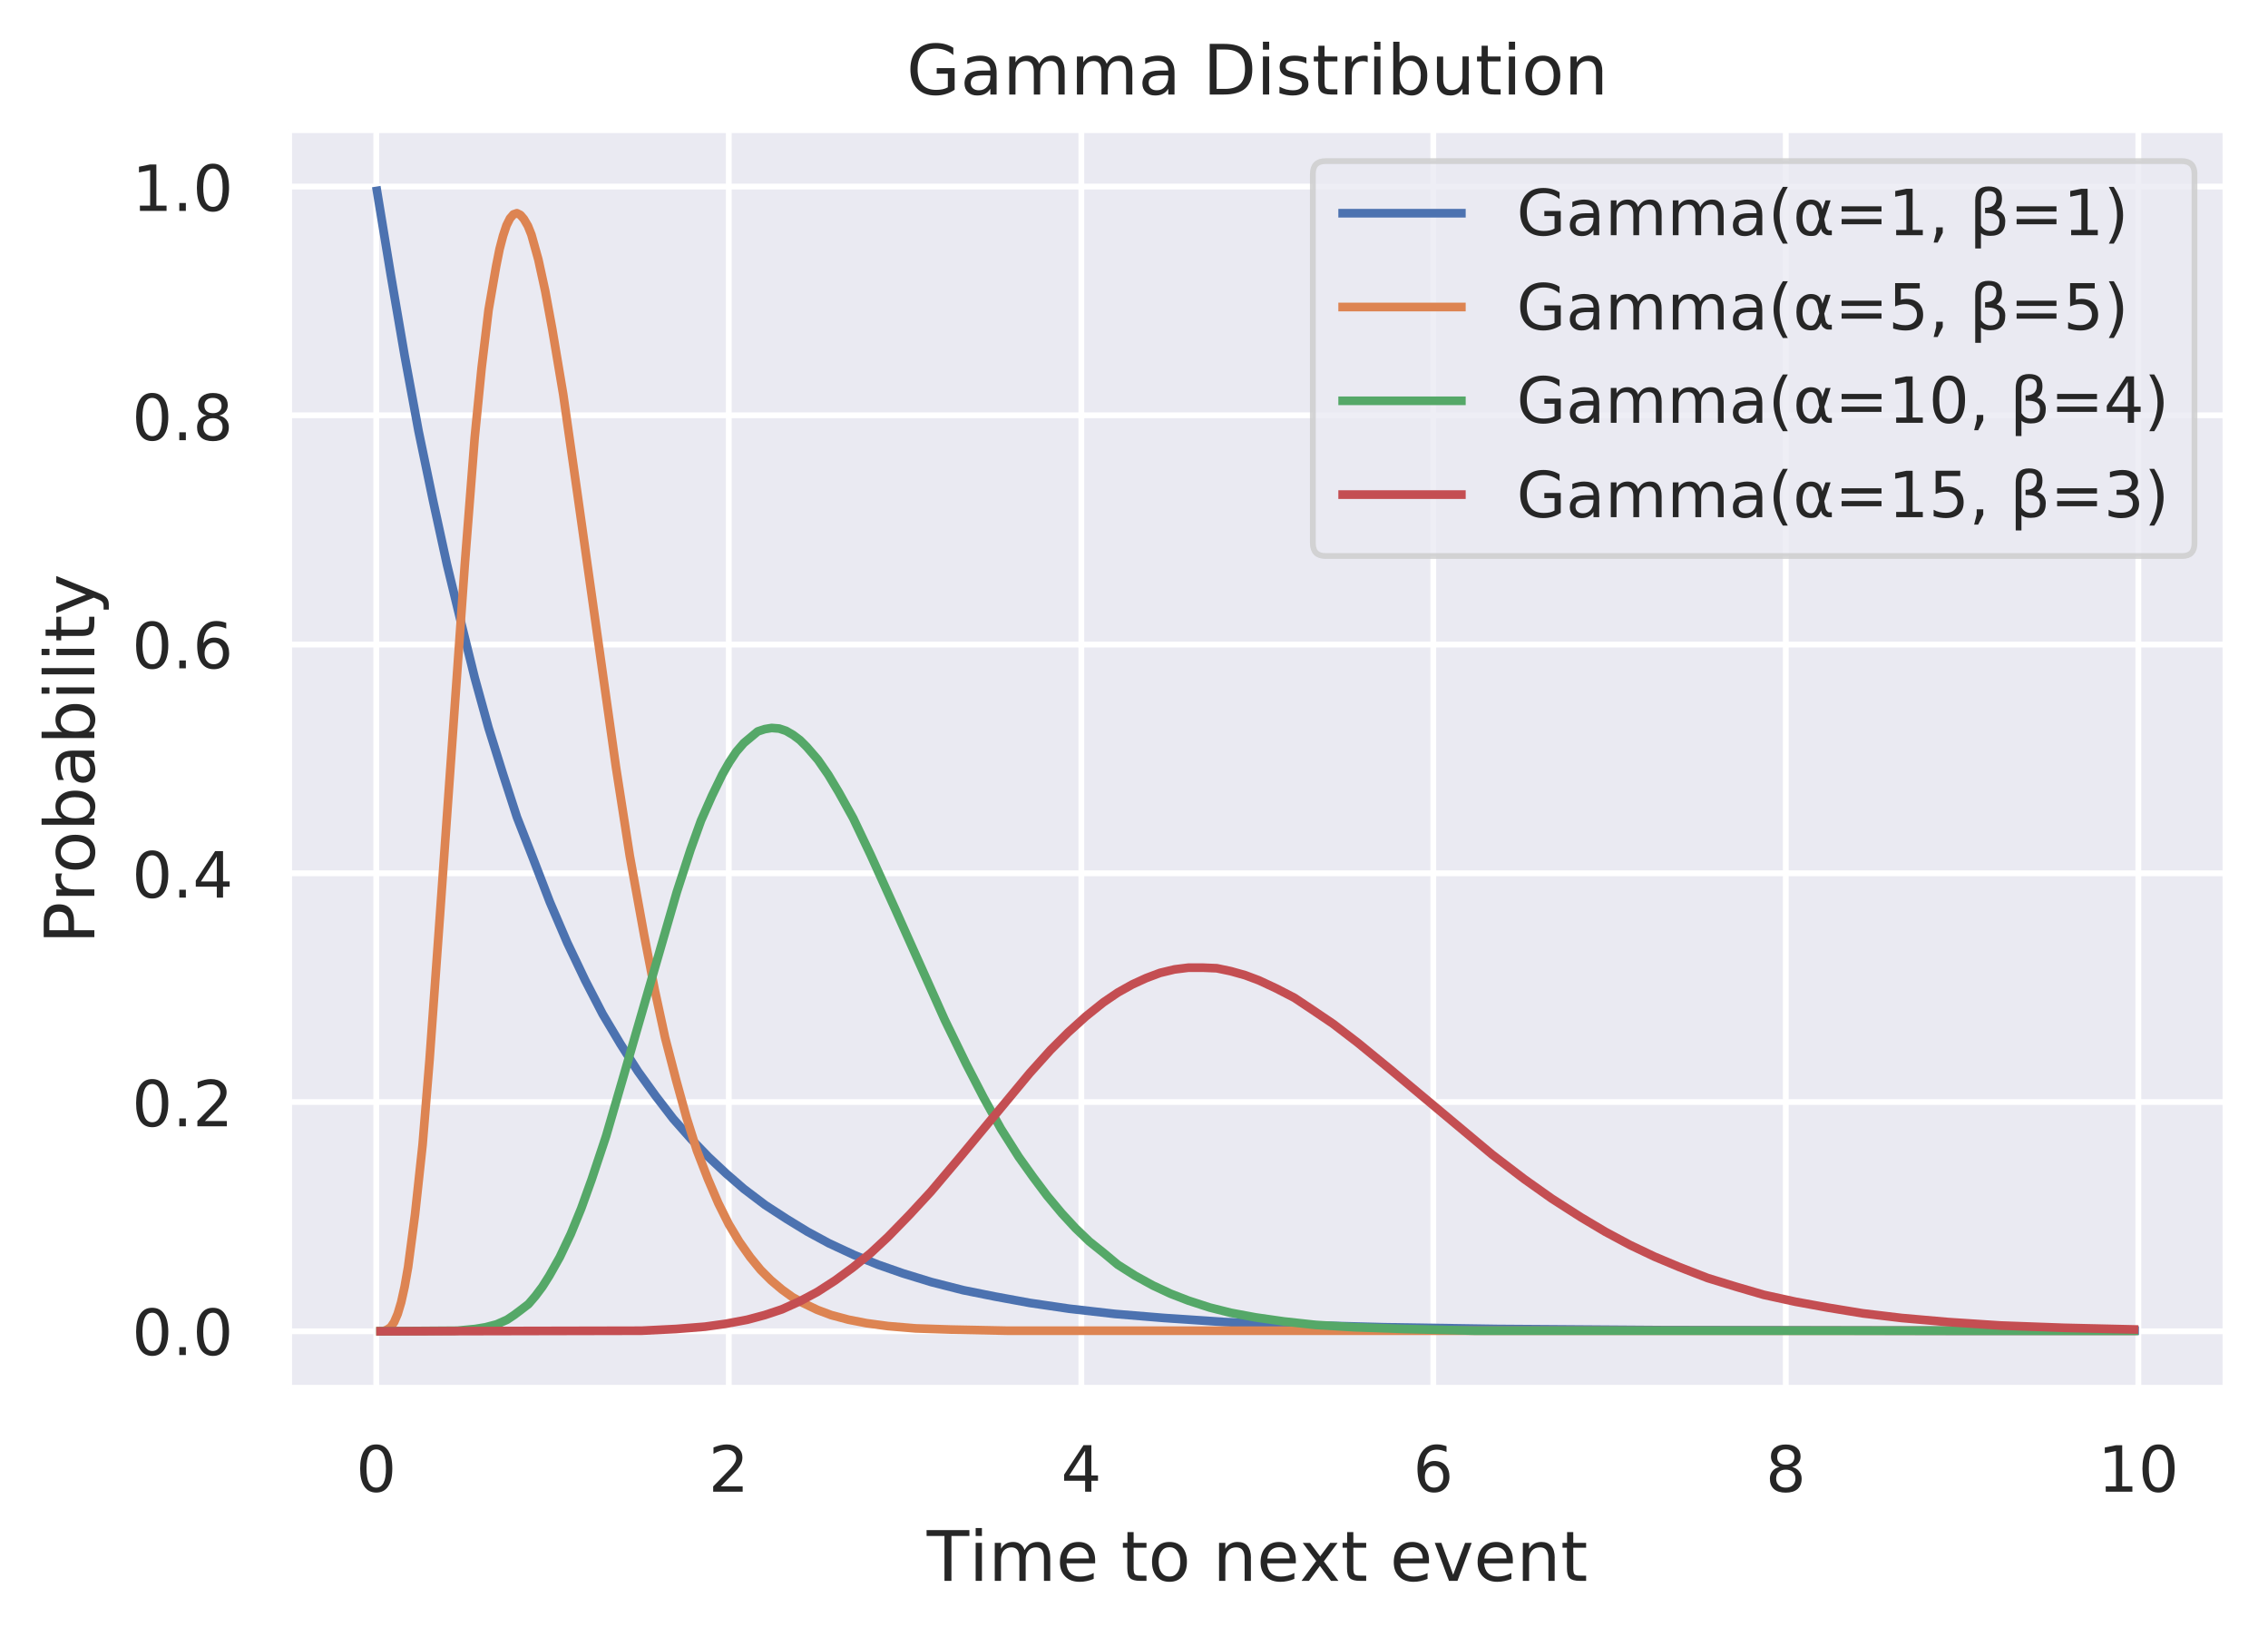<svg height="377" viewBox="0 0 391.8 282.7" width="522.4" xmlns="http://www.w3.org/2000/svg" xmlns:xlink="http://www.w3.org/1999/xlink"><defs><style>*{stroke-linecap:butt;stroke-linejoin:round}</style></defs><g id="figure_1"><path d="M0 282.7h391.8V0H0z" fill="#fff" id="patch_1"/><g id="axes_1"><path d="M49.8 239.8h334.8V22.3H49.8z" fill="#eaeaf2" id="patch_2"/><g id="matplotlib.axis_1"><g id="xtick_1"><path clip-path="url(#p7fa46df5d5)" d="M65 239.8V22.3" fill="none" stroke="#fff" stroke-linecap="round" id="line2d_1"/><g id="text_1"><defs><path d="M31.8 66.4q-7.6 0-11.5-7.5-3.8-7.5-3.8-22.5t3.8-22.5q3.9-7.5 11.5-7.5 7.7 0 11.5 7.5T47 36.4q0 15-3.8 22.5t-11.5 7.5zm0 7.8q12.2 0 18.7-9.7T57 36.4Q57 18 50.5 8.3 44-1.4 31.8-1.4 19.5-1.4 13 8.3q-6.5 9.7-6.5 28 0 18.5 6.5 28.2 6.4 9.7 18.7 9.7z" id="DejaVuSans-48"/></defs><use xlink:href="#DejaVuSans-48" transform="matrix(.11 0 0 -.11 61.5 257.6)" fill="#262626"/></g></g><g id="xtick_2"><path clip-path="url(#p7fa46df5d5)" d="M125.9 239.8V22.3" fill="none" stroke="#fff" stroke-linecap="round" id="line2d_2"/><g id="text_2"><defs><path d="M19.2 8.3h34.4V0H7.3v8.3l15.3 15.6q9.7 9.8 12.2 12.6 4.7 5.3 6.6 9 2 3.7 2 7.3 0 5.8-4.2 9.5-4 3.6-10.6 3.6-4.6 0-9.8-1.6-5.1-1.6-11-4.9v10q6 2.4 11.1 3.6 5.2 1.2 9.5 1.2 11.4 0 18-5.7 6.8-5.6 6.8-15 0-4.6-1.7-8.6-1.6-4-6-9.5l-7.9-8.2L19.2 8.3z" id="DejaVuSans-50"/></defs><use xlink:href="#DejaVuSans-50" transform="matrix(.11 0 0 -.11 122.4 257.6)" fill="#262626"/></g></g><g id="xtick_3"><path clip-path="url(#p7fa46df5d5)" d="M186.8 239.8V22.3" fill="none" stroke="#fff" stroke-linecap="round" id="line2d_3"/><g id="text_3"><defs><path d="M37.8 64.3l-25-39h25zM35.2 73h12.4V25.4H58v-8.2H47.6V0h-9.8v17.2h-33v9.5z" id="DejaVuSans-52"/></defs><use xlink:href="#DejaVuSans-52" transform="matrix(.11 0 0 -.11 183.3 257.6)" fill="#262626"/></g></g><g id="xtick_4"><path clip-path="url(#p7fa46df5d5)" d="M247.6 239.8V22.3" fill="none" stroke="#fff" stroke-linecap="round" id="line2d_4"/><g id="text_4"><defs><path d="M33 40.4q-6.6 0-10.5-4.6-3.9-4.5-3.9-12.4T22.5 11Q26.4 6.4 33 6.4q6.7 0 10.5 4.6 4 4.5 4 12.4t-4 12.4q-3.8 4.6-10.5 4.6zm19.6 30.9v-9Q48.9 64.1 45 65q-3.8 1-7.5 1-9.8 0-15-6.7-5-6.6-5.8-19.9 2.9 4.3 7.2 6.5 4.4 2.3 9.6 2.3 11 0 17.4-6.7 6.3-6.6 6.3-18.1 0-11.2-6.6-18Q44-1.4 33-1.4q-12.6 0-19.3 9.7Q7 18 7 36.3 7 53.8 15.2 64q8.2 10.3 22 10.3 3.7 0 7.5-.7 3.8-.8 7.9-2.2z" id="DejaVuSans-54"/></defs><use xlink:href="#DejaVuSans-54" transform="matrix(.11 0 0 -.11 244.1 257.6)" fill="#262626"/></g></g><g id="xtick_5"><path clip-path="url(#p7fa46df5d5)" d="M308.5 239.8V22.3" fill="none" stroke="#fff" stroke-linecap="round" id="line2d_5"/><g id="text_5"><defs><path d="M31.8 34.6q-7 0-11-3.7-4.1-3.8-4.1-10.4 0-6.6 4-10.3 4-3.8 11-3.8 7.1 0 11.2 3.8 4 3.8 4 10.3 0 6.6-4 10.4-4 3.7-11.1 3.7zm-9.9 4.2q-6.3 1.6-9.9 6Q8.5 49 8.5 55.2q0 8.8 6.2 13.8 6.3 5.1 17 5.1 11 0 17.2-5Q55 64 55 55.2q0-6.2-3.6-10.6-3.5-4.3-9.8-5.9 7.1-1.6 11.1-6.5 4-4.8 4-11.8 0-10.6-6.5-16.3-6.5-5.6-18.5-5.6T13.2 4.2Q6.8 10 6.8 20.5q0 7 4 11.8 4 4.9 11.1 6.5zm-3.6 15.6q0-5.7 3.5-8.8 3.6-3.2 10-3.2 6.3 0 10 3.2 3.5 3.1 3.5 8.8 0 5.7-3.6 8.8-3.6 3.2-10 3.2-6.3 0-9.9-3.2-3.5-3.1-3.5-8.8z" id="DejaVuSans-56"/></defs><use xlink:href="#DejaVuSans-56" transform="matrix(.11 0 0 -.11 305 257.6)" fill="#262626"/></g></g><g id="xtick_6"><path clip-path="url(#p7fa46df5d5)" d="M369.4 239.8V22.3" fill="none" stroke="#fff" stroke-linecap="round" id="line2d_6"/><g id="text_6"><defs><path d="M12.4 8.3h16.1v55.6L11 60.4v9l17.4 3.5h9.9V8.3h16V0H12.5z" id="DejaVuSans-49"/></defs><g transform="matrix(.11 0 0 -.11 362.4 257.6)" fill="#262626"><use xlink:href="#DejaVuSans-49"/><use x="63.6" xlink:href="#DejaVuSans-48"/></g></g></g><g id="text_7"><defs><path d="M-.3 73h61.7v-8.4H35.5V0h-10v64.6H-.2z" id="DejaVuSans-84"/><path d="M9.4 54.7h9V0h-9zm0 21.3h9V64.6h-9z" id="DejaVuSans-105"/><path d="M52 44.2q3.4 6 8 9Q64.9 56 71 56q8.6 0 13.3-6 4.6-6 4.6-17V0h-9v32.7q0 7.9-2.8 11.7-2.8 3.8-8.5 3.8-7 0-11-4.7-4-4.6-4-12.6V0h-9.1v32.7q0 8-2.8 11.7-2.8 3.8-8.6 3.8-6.9 0-11-4.7-4-4.6-4-12.6V0h-9v54.7h9v-8.5q3 5 7.4 7.4Q29.8 56 35.7 56q6 0 10.1-3 4.2-3 6.2-8.8z" id="DejaVuSans-109"/><path d="M56.2 29.6v-4.4H14.9q.6-9.3 5.6-14.1 5-4.9 14-4.9 5 0 10 1.3 4.8 1.2 9.6 3.8V2.8q-4.8-2-10-3.1-5-1.1-10.2-1.1-13.1 0-20.7 7.6-7.7 7.6-7.7 20.6 0 13.4 7.3 21.3Q20 56 32.3 56q11 0 17.5-7.1 6.4-7.1 6.4-19.3zm-9 2.6q0 7.4-4.1 11.8-4 4.4-10.7 4.4-7.5 0-12-4.3-4.5-4.2-5.2-12z" id="DejaVuSans-101"/><path d="M18.3 70.2V54.7h18.5v-7H18.3V18q0-6.7 1.8-8.6 1.9-1.9 7.5-1.9h9.2V0h-9.2Q17.2 0 13.2 3.9T9.2 18v29.7H2.8v7h6.6v15.5z" id="DejaVuSans-116"/><path d="M30.6 48.4q-7.2 0-11.4-5.6Q15 37 15 27.3t4.2-15.5q4.1-5.6 11.4-5.6 7.2 0 11.4 5.7 4.2 5.6 4.2 15.4 0 9.7-4.2 15.4-4.2 5.7-11.4 5.7zm0 7.6q11.7 0 18.4-7.6 6.7-7.6 6.7-21.1 0-13.4-6.7-21-6.7-7.7-18.4-7.7-11.8 0-18.4 7.6Q5.5 14 5.5 27.3q0 13.5 6.7 21Q18.8 56 30.6 56z" id="DejaVuSans-111"/><path d="M54.9 33V0h-9v32.7q0 7.8-3 11.6-3 3.9-9.1 3.9-7.3 0-11.5-4.7Q18.1 39 18.1 31V0h-9v54.7h9v-8.5q3.2 5 7.6 7.4Q30.1 56 35.8 56q9.4 0 14.2-5.8Q55 44.3 55 33z" id="DejaVuSans-110"/><path d="M54.9 54.7L35 28 56 0H45.3l-16 21.5L13.6 0H2.9L24 28.6l-19.4 26h10.6l14.5-19.4 14.5 19.5z" id="DejaVuSans-120"/><path d="M3 54.7h9.5l17-45.9 17.2 45.9h9.5L35.7 0H23.5z" id="DejaVuSans-118"/></defs><g transform="matrix(.12 0 0 -.12 160.1 273)" fill="#262626"><use xlink:href="#DejaVuSans-84"/><use x="61" xlink:href="#DejaVuSans-105"/><use x="88.8" xlink:href="#DejaVuSans-109"/><use x="186.2" xlink:href="#DejaVuSans-101"/><use x="247.8" xlink:href="#DejaVuSans-32"/><use x="279.5" xlink:href="#DejaVuSans-116"/><use x="318.8" xlink:href="#DejaVuSans-111"/><use x="379.9" xlink:href="#DejaVuSans-32"/><use x="411.7" xlink:href="#DejaVuSans-110"/><use x="475.1" xlink:href="#DejaVuSans-101"/><use x="536.6" xlink:href="#DejaVuSans-120"/><use x="595.8" xlink:href="#DejaVuSans-116"/><use x="635" xlink:href="#DejaVuSans-32"/><use x="666.8" xlink:href="#DejaVuSans-101"/><use x="728.3" xlink:href="#DejaVuSans-118"/><use x="787.5" xlink:href="#DejaVuSans-101"/><use x="849" xlink:href="#DejaVuSans-110"/><use x="912.4" xlink:href="#DejaVuSans-116"/></g></g></g><g id="matplotlib.axis_2"><g id="ytick_1"><path clip-path="url(#p7fa46df5d5)" d="M49.8 229.9h334.8" fill="none" stroke="#fff" stroke-linecap="round" id="line2d_7"/><g id="text_8"><defs><path d="M10.7 12.4H21V0H10.7z" id="DejaVuSans-46"/></defs><g transform="matrix(.11 0 0 -.11 22.8 234)" fill="#262626"><use xlink:href="#DejaVuSans-48"/><use x="63.6" xlink:href="#DejaVuSans-46"/><use x="95.4" xlink:href="#DejaVuSans-48"/></g></g></g><g id="ytick_2"><path clip-path="url(#p7fa46df5d5)" d="M49.8 190.3h334.8" fill="none" stroke="#fff" stroke-linecap="round" id="line2d_8"/><g transform="matrix(.11 0 0 -.11 22.8 194.5)" fill="#262626" id="text_9"><use xlink:href="#DejaVuSans-48"/><use x="63.6" xlink:href="#DejaVuSans-46"/><use x="95.4" xlink:href="#DejaVuSans-50"/></g></g><g id="ytick_3"><path clip-path="url(#p7fa46df5d5)" d="M49.8 150.8h334.8" fill="none" stroke="#fff" stroke-linecap="round" id="line2d_9"/><g transform="matrix(.11 0 0 -.11 22.8 155)" fill="#262626" id="text_10"><use xlink:href="#DejaVuSans-48"/><use x="63.6" xlink:href="#DejaVuSans-46"/><use x="95.4" xlink:href="#DejaVuSans-52"/></g></g><g id="ytick_4"><path clip-path="url(#p7fa46df5d5)" d="M49.8 111.3h334.8" fill="none" stroke="#fff" stroke-linecap="round" id="line2d_10"/><g transform="matrix(.11 0 0 -.11 22.8 115.4)" fill="#262626" id="text_11"><use xlink:href="#DejaVuSans-48"/><use x="63.6" xlink:href="#DejaVuSans-46"/><use x="95.4" xlink:href="#DejaVuSans-54"/></g></g><g id="ytick_5"><path clip-path="url(#p7fa46df5d5)" d="M49.8 71.7h334.8" fill="none" stroke="#fff" stroke-linecap="round" id="line2d_11"/><g transform="matrix(.11 0 0 -.11 22.8 76)" fill="#262626" id="text_12"><use xlink:href="#DejaVuSans-48"/><use x="63.6" xlink:href="#DejaVuSans-46"/><use x="95.4" xlink:href="#DejaVuSans-56"/></g></g><g id="ytick_6"><path clip-path="url(#p7fa46df5d5)" d="M49.8 32.2h334.8" fill="none" stroke="#fff" stroke-linecap="round" id="line2d_12"/><g transform="matrix(.11 0 0 -.11 22.8 36.4)" fill="#262626" id="text_13"><use xlink:href="#DejaVuSans-49"/><use x="63.6" xlink:href="#DejaVuSans-46"/><use x="95.4" xlink:href="#DejaVuSans-48"/></g></g><g id="text_14"><defs><path d="M19.7 64.8V37.4H32q6.9 0 10.6 3.6 3.8 3.5 3.8 10.1t-3.8 10.1q-3.7 3.6-10.6 3.6zm-9.9 8.1h22.3q12.2 0 18.5-5.5Q57 61.8 57 51q0-10.8-6.3-16.3t-18.5-5.5H19.7V0H9.8z" id="DejaVuSans-80"/><path d="M41.1 46.3q-1.5.9-3.3 1.3-1.8.4-4 .4-7.5 0-11.6-5-4-5-4-14.2V0H9v54.7h9v-8.5q2.9 5 7.4 7.4Q30 56 36.5 56l2-.1 2.6-.4z" id="DejaVuSans-114"/><path d="M48.7 27.3q0 9.9-4 15.5-4.2 5.7-11.3 5.7-7.1 0-11.2-5.7-4-5.6-4-15.5 0-10 4-15.6t11.2-5.6q7.1 0 11.2 5.7 4 5.6 4 15.5zM18 46.3q2.9 5 7.2 7.3Q29.6 56 35.6 56q10 0 16.2-8Q58 40.3 58 27.4q0-12.9-6.2-20.8-6.2-8-16.2-8-6 0-10.3 2.5Q21 3.3 18 8.2V0h-9v76h9z" id="DejaVuSans-98"/><path d="M34.3 27.5q-11 0-15.1-2.5-4.2-2.5-4.2-8.5 0-4.8 3.1-7.6 3.2-2.8 8.6-2.8 7.5 0 12 5.3t4.5 14v2zm17.9 3.7V0h-9v8.3q-3-5-7.7-7.3Q31-1.4 24.3-1.4 16-1.4 11 3.3 6 8 6 15.9q0 9.2 6.2 14 6.2 4.6 18.4 4.6h12.6v1q0 6.1-4 9.5-4.1 3.4-11.5 3.4-4.7 0-9.2-1.1-4.4-1.2-8.5-3.4v8.3q5 2 9.6 2.8 4.6 1 9 1 11.9 0 17.7-6.2 5.9-6.1 5.9-18.6z" id="DejaVuSans-97"/><path d="M9.4 76h9V0h-9z" id="DejaVuSans-108"/><path d="M32.2-5q-3.8-9.8-7.5-12.8-3.6-3-9.6-3H7.9v7.5h5.3q3.7 0 5.7 1.8 2.1 1.7 4.6 8.3l1.6 4L3 54.8h9.5l17-42.8 17.2 42.8h9.5z" id="DejaVuSans-121"/></defs><g transform="matrix(0 -.12 -.12 0 16.3 163)" fill="#262626"><use xlink:href="#DejaVuSans-80"/><use x="60.3" xlink:href="#DejaVuSans-114"/><use x="101.4" xlink:href="#DejaVuSans-111"/><use x="162.6" xlink:href="#DejaVuSans-98"/><use x="226" xlink:href="#DejaVuSans-97"/><use x="287.3" xlink:href="#DejaVuSans-98"/><use x="350.8" xlink:href="#DejaVuSans-105"/><use x="378.6" xlink:href="#DejaVuSans-108"/><use x="406.3" xlink:href="#DejaVuSans-105"/><use x="434.1" xlink:href="#DejaVuSans-116"/><use x="473.3" xlink:href="#DejaVuSans-121"/></g></g></g><path clip-path="url(#p7fa46df5d5)" d="M65 32.2l2.5 15.2 2.4 14 2.4 13 2.5 12 2.4 11 2.5 10.3L82 117l2.4 8.7 2.5 8 2.4 7.4L92 148l3 7.8 3 7 3.1 6.5 3 5.8 3.1 5.2 3 4.7 3.1 4.3 3 3.9 3.1 3.5 3 3.1 3.1 2.9 3 2.6 3.7 2.8 3.7 2.4 3.6 2.2 3.7 2 4.3 2 4.2 1.7 4.3 1.5 4.9 1.5 5.5 1.4 5.5 1.1 6 1.1 6.8 1 7.9.9 8.5.7 10.4.7 12.2.5 15.3.4 19.5.3 28.6.2 50 .1h32.4" fill="none" stroke="#4c72b0" stroke-linecap="round" stroke-width="1.5" id="line2d_13"/><path clip-path="url(#p7fa46df5d5)" d="M65 229.9h1.2l.7-.3.6-.4.6-.9.6-1.4.6-2 .6-2.7.6-3.4 1.2-9.1 1.3-12 1.2-14.6 1.8-25 4.3-60.7L82 75.6l1.2-12.1 1.2-10 1.3-7.5.6-3 .6-2.3.6-1.8.6-1.2.6-.7.6-.2.6.3.6.7.7 1.2.6 1.5 1.2 4.3 1.2 5.5 1.2 6.5 1.9 11.3 2.4 16.8 6.7 47.5 2.4 15.4 2.5 13.8 1.8 9.3 1.8 8.3 1.9 7.3 1.8 6.5 1.8 5.7 1.9 4.9 1.8 4.2 1.8 3.6 1.8 3 1.9 2.7 1.8 2.2 1.8 1.8 1.9 1.6 1.8 1.3 1.8 1 2.5 1.2 2.4.9 3 .8 3.1.6 3.7.5 4.8.4 6.1.2 9.8.2h195.1" fill="none" stroke="#dd8452" stroke-linecap="round" stroke-width="1.5" id="line2d_14"/><path clip-path="url(#p7fa46df5d5)" d="M65 229.9l14-.1 3.1-.3 1.8-.3 1.9-.5 1.8-.8 1.2-.8 1.2-.9 1.3-1 1.2-1.4 1.2-1.6 1.2-1.9 1.8-3.2 1.9-4 1.8-4.4 1.8-5 2.5-7.5 3-10.3 9.2-31.8 2.4-7.4 1.8-5 1.9-4.3 1.8-3.7 1.2-2.1 1.2-1.8 1.3-1.5 1.2-1 1.2-1 1.2-.4 1.2-.2 1.3.1 1.2.4 1.2.7 1.2.9 1.2 1.2 1.9 2.2 1.8 2.6 1.8 3 2.5 4.5 3 6.3 4.3 9.5 8.5 19 3.7 7.6 3 5.8 3 5.4 3.1 4.9 2.5 3.5 2.4 3.2 2.5 3 2.4 2.6 2.4 2.3 2.5 2 2.4 2 3 1.9 3.1 1.7 3 1.4 3.1 1.2 3.7 1.2 3.6.9 4.3.8 4.9.7 5.5.6 6.7.4 8.5.3 12.2.3H369.4" fill="none" stroke="#55a868" stroke-linecap="round" stroke-width="1.5" id="line2d_15"/><path clip-path="url(#p7fa46df5d5)" d="M65 229.9l45.8-.1 6-.3 5-.4 3.6-.5 3.7-.7 3-.8 3-1 3.1-1.4 3-1.6 3.1-2 3-2.2 3.1-2.5 3-2.8 3.7-3.8 3.7-4 4.9-5.8 12.2-14.7 3.6-4 3-3 3.1-2.8 3-2.4 2.5-1.7 2.5-1.4 2.4-1.1 2.4-.9 2.5-.6 2.4-.3h2.5l2.4.1 2.4.5 2.5.7 2.4.9 3 1.4 3.1 1.6 3 2 3.7 2.5 4.3 3.3 5.5 4.5 17.7 14.8 5.5 4.2 4.8 3.4 5 3.2 4.2 2.5 4.3 2.3 4.2 2 4.3 1.8 4.9 1.9 4.9 1.5 4.8 1.4 5.5 1.2 5.5 1 6.1 1 6.7.8 8 .7 9.1.6 11 .4 12.8.3h0" fill="none" stroke="#c44e52" stroke-linecap="round" stroke-width="1.5" id="line2d_16"/><path d="M49.8 239.8V22.3" fill="none" stroke="#fff" stroke-linecap="square" stroke-width="1.3" id="patch_3"/><path d="M384.6 239.8V22.3" fill="none" stroke="#fff" stroke-linecap="square" stroke-width="1.3" id="patch_4"/><path d="M49.8 239.8h334.8" fill="none" stroke="#fff" stroke-linecap="square" stroke-width="1.3" id="patch_5"/><path d="M49.8 22.3h334.8" fill="none" stroke="#fff" stroke-linecap="square" stroke-width="1.3" id="patch_6"/><g id="text_15"><defs><path d="M59.5 10.4V30h-16v8h25.8V6.9q-5.7-4-12.6-6.1Q49.8-1.4 42-1.4q-17 0-26.8 10-9.6 10-9.6 27.8 0 17.9 9.7 27.8 9.6 10 26.7 10 7.1 0 13.5-1.7 6.5-1.8 11.9-5.2V56.8q-5.5 4.6-11.6 7-6.2 2.3-13 2.3-13.4 0-20-7.5Q16 51.2 16 36.4q0-14.8 6.7-22.2 6.7-7.5 20.1-7.5 5.2 0 9.3.9 4.1.9 7.4 2.8z" id="DejaVuSans-71"/><path d="M19.7 64.8V8.1h11.9q15 0 22 6.8 7 6.9 7 21.6 0 14.7-7 21.5-7 6.8-22 6.8zm-9.9 8.1h20.3q21.2 0 31-8.8 10-8.8 10-27.6T61 8.8Q51.1 0 30.1 0H9.8z" id="DejaVuSans-68"/><path d="M44.3 53v-8.4q-3.8 2-8 2.9-4 1-8.4 1-6.7 0-10-2-3.4-2.1-3.4-6.2 0-3.1 2.4-5 2.4-1.7 9.6-3.3l3-.7q9.7-2 13.7-5.8 4-3.7 4-10.4 0-7.6-6-12-6-4.5-16.6-4.5-4.4 0-9.1.8-4.8.9-10 2.6v9.3q5-2.6 9.7-4 4.9-1.2 9.6-1.2 6.4 0 9.8 2.2 3.4 2.2 3.4 6.1 0 3.7-2.5 5.6-2.4 2-10.8 3.8l-3.1.7q-8.4 1.8-12 5.4-3.8 3.6-3.8 10 0 7.7 5.5 11.9Q16.7 56 26.8 56q5 0 9.4-.7 4.4-.8 8-2.2z" id="DejaVuSans-115"/><path d="M8.5 21.6v33h9V22q0-7.7 3-11.6 3-4 9-4 7.4 0 11.6 4.7 4.2 4.7 4.2 12.7v31h9V0h-9v8.4Q42 3.4 37.7 1q-4.3-2.4-10-2.4-9.4 0-14.3 5.8-4.9 5.9-4.9 17.2zM31.1 56z" id="DejaVuSans-117"/></defs><g transform="matrix(.12 0 0 -.12 156.6 16.3)" fill="#262626"><use xlink:href="#DejaVuSans-71"/><use x="77.5" xlink:href="#DejaVuSans-97"/><use x="138.8" xlink:href="#DejaVuSans-109"/><use x="236.2" xlink:href="#DejaVuSans-109"/><use x="333.6" xlink:href="#DejaVuSans-97"/><use x="394.9" xlink:href="#DejaVuSans-32"/><use x="426.7" xlink:href="#DejaVuSans-68"/><use x="503.7" xlink:href="#DejaVuSans-105"/><use x="531.4" xlink:href="#DejaVuSans-115"/><use x="583.5" xlink:href="#DejaVuSans-116"/><use x="622.8" xlink:href="#DejaVuSans-114"/><use x="663.9" xlink:href="#DejaVuSans-105"/><use x="691.7" xlink:href="#DejaVuSans-98"/><use x="755.1" xlink:href="#DejaVuSans-117"/><use x="818.5" xlink:href="#DejaVuSans-116"/><use x="857.7" xlink:href="#DejaVuSans-105"/><use x="885.5" xlink:href="#DejaVuSans-111"/><use x="946.7" xlink:href="#DejaVuSans-110"/></g></g><g id="legend_1"><path d="M229 96h148q2.1 0 2.1-2.2V30q0-2.2-2.2-2.2H229q-2.2 0-2.2 2.2v63.8q0 2.2 2.2 2.2z" fill="#eaeaf2" opacity=".8" stroke="#ccc" id="patch_7"/><path d="M231.2 36.8h22" fill="none" stroke="#4c72b0" stroke-linecap="round" stroke-width="1.5" id="line2d_17"/><g id="text_16"><defs><path d="M31 75.9q-6.5-11.2-9.7-22.2-3.2-11-3.2-22.3T21.3 9Q24.5-2 31-13.2h-7.8q-7.3 11.5-11 22.6-3.6 11-3.6 22 0 10.9 3.6 22 3.6 11 11 22.5z" id="DejaVuSans-40"/><path d="M41.3 25.4l-2.1 11.3q-2.2 11.6-11 11.6-6.5 0-9.4-5.4Q15 36.2 15 27.3q0-10.8 3.7-15.9 3.7-5.2 9.6-5.2 6.5 0 10 10.4zm5 15l4.9 14.3h8L49.2 25l2-10.6q.4-2.4 2-4.4 2-2.4 3.6-2.4h4.3V0h-5.3Q51.2 0 47 4.1q-2 2-2.9 6.4Q42 5 37.4.8q-2.1-2-9.1-2-11.5 0-17 7.4-5.8 7.7-5.8 21.1 0 14.4 6.2 21 7 7.6 16.6 7.6 15.2 0 18-15.5z" id="DejaVuSans-945"/><path d="M10.6 45.4h62.6v-8.2H10.6zm0-20h62.6v-8.2H10.6z" id="DejaVuSans-61"/><path d="M11.7 12.4H22V4l-8-15.6H7.7l4 15.6z" id="DejaVuSans-44"/><path d="M18.4 3.4v-24.2h-9v75.1q0 22.3 20.8 22.3 21.2 0 21.2-18.8 0-13.4-8.4-18.3 13.6-4.3 13.6-17.4Q56.6-1 33.1-1 22.7-1 18.4 3.4zm0 11.7q5.4-8.5 15-8.5 14.1 0 14.1 15.4 0 13.8-22.6 12.7V43q17.7 0 17.7 15.6 0 10.7-11.4 10.7-12.8 0-12.8-15.3z" id="DejaVuSans-946"/><path d="M8 75.9h7.8q7.3-11.5 11-22.6 3.6-11 3.6-22 0-10.8-3.6-22-3.7-11-11-22.5H8Q14.5-2 17.7 9.1q3.2 11 3.2 22.3t-3.2 22.3q-3.2 11-9.7 22.2z" id="DejaVuSans-41"/></defs><g transform="matrix(.11 0 0 -.11 262 40.6)" fill="#262626"><use xlink:href="#DejaVuSans-71"/><use x="77.5" xlink:href="#DejaVuSans-97"/><use x="138.8" xlink:href="#DejaVuSans-109"/><use x="236.2" xlink:href="#DejaVuSans-109"/><use x="333.6" xlink:href="#DejaVuSans-97"/><use x="394.9" xlink:href="#DejaVuSans-40"/><use x="433.9" xlink:href="#DejaVuSans-945"/><use x="499.8" xlink:href="#DejaVuSans-61"/><use x="583.6" xlink:href="#DejaVuSans-49"/><use x="647.2" xlink:href="#DejaVuSans-44"/><use x="679" xlink:href="#DejaVuSans-32"/><use x="710.8" xlink:href="#DejaVuSans-946"/><use x="774.6" xlink:href="#DejaVuSans-61"/><use x="858.4" xlink:href="#DejaVuSans-49"/><use x="922" xlink:href="#DejaVuSans-41"/></g></g><path d="M231.2 53h22" fill="none" stroke="#dd8452" stroke-linecap="round" stroke-width="1.5" id="line2d_19"/><g id="text_17"><defs><path d="M10.8 73h38.7v-8.4H19.8V46.7q2.2.8 4.3 1.1 2.2.4 4.3.4 12.2 0 19.4-6.7 7-6.7 7-18.1 0-11.8-7.2-18.3-7.4-6.5-20.7-6.5-4.6 0-9.4.8-4.7.7-9.8 2.3v10q4.4-2.5 9.1-3.6 4.7-1.2 9.9-1.2 8.5 0 13.4 4.4 5 4.5 5 12 0 7.7-5 12.1Q35 40 26.7 40q-4 0-7.9-.9-4-.9-8-2.7z" id="DejaVuSans-53"/></defs><g transform="matrix(.11 0 0 -.11 262 56.9)" fill="#262626"><use xlink:href="#DejaVuSans-71"/><use x="77.5" xlink:href="#DejaVuSans-97"/><use x="138.8" xlink:href="#DejaVuSans-109"/><use x="236.2" xlink:href="#DejaVuSans-109"/><use x="333.6" xlink:href="#DejaVuSans-97"/><use x="394.9" xlink:href="#DejaVuSans-40"/><use x="433.9" xlink:href="#DejaVuSans-945"/><use x="499.8" xlink:href="#DejaVuSans-61"/><use x="583.6" xlink:href="#DejaVuSans-53"/><use x="647.2" xlink:href="#DejaVuSans-44"/><use x="679" xlink:href="#DejaVuSans-32"/><use x="710.8" xlink:href="#DejaVuSans-946"/><use x="774.6" xlink:href="#DejaVuSans-61"/><use x="858.4" xlink:href="#DejaVuSans-53"/><use x="922" xlink:href="#DejaVuSans-41"/></g></g><path d="M231.2 69.2h22" fill="none" stroke="#55a868" stroke-linecap="round" stroke-width="1.5" id="line2d_21"/><g transform="matrix(.11 0 0 -.11 262 73)" fill="#262626" id="text_18"><use xlink:href="#DejaVuSans-71"/><use x="77.5" xlink:href="#DejaVuSans-97"/><use x="138.8" xlink:href="#DejaVuSans-109"/><use x="236.2" xlink:href="#DejaVuSans-109"/><use x="333.6" xlink:href="#DejaVuSans-97"/><use x="394.9" xlink:href="#DejaVuSans-40"/><use x="433.9" xlink:href="#DejaVuSans-945"/><use x="499.8" xlink:href="#DejaVuSans-61"/><use x="583.6" xlink:href="#DejaVuSans-49"/><use x="647.2" xlink:href="#DejaVuSans-48"/><use x="710.8" xlink:href="#DejaVuSans-44"/><use x="742.6" xlink:href="#DejaVuSans-32"/><use x="774.4" xlink:href="#DejaVuSans-946"/><use x="838.2" xlink:href="#DejaVuSans-61"/><use x="922" xlink:href="#DejaVuSans-52"/><use x="985.6" xlink:href="#DejaVuSans-41"/></g><path d="M231.2 85.4h22" fill="none" stroke="#c44e52" stroke-linecap="round" stroke-width="1.5" id="line2d_23"/><g id="text_19"><defs><path d="M40.6 39.3q7-1.5 11-6.3t4-11.8q0-10.8-7.4-16.7-7.4-6-21.1-6-4.6 0-9.4 1-4.9.9-10 2.7v9.5q4-2.4 8.9-3.6Q21.5 7 26.8 7q9.3 0 14.1 3.6 4.9 3.7 4.9 10.7 0 6.4-4.5 10Q36.8 35 28.7 35h-8.5V43h9q7.2 0 11 3 3.9 2.8 3.9 8.3 0 5.6-4 8.6t-11.4 3q-4 0-8.7-.9-4.6-.8-10.2-2.7v8.8q5.6 1.6 10.5 2.3 5 .8 9.3.8 11.2 0 17.8-5 6.5-5.2 6.5-13.9 0-6-3.5-10.2-3.4-4.2-9.8-5.8z" id="DejaVuSans-51"/></defs><g transform="matrix(.11 0 0 -.11 262 89.3)" fill="#262626"><use xlink:href="#DejaVuSans-71"/><use x="77.5" xlink:href="#DejaVuSans-97"/><use x="138.8" xlink:href="#DejaVuSans-109"/><use x="236.2" xlink:href="#DejaVuSans-109"/><use x="333.6" xlink:href="#DejaVuSans-97"/><use x="394.9" xlink:href="#DejaVuSans-40"/><use x="433.9" xlink:href="#DejaVuSans-945"/><use x="499.8" xlink:href="#DejaVuSans-61"/><use x="583.6" xlink:href="#DejaVuSans-49"/><use x="647.2" xlink:href="#DejaVuSans-53"/><use x="710.8" xlink:href="#DejaVuSans-44"/><use x="742.6" xlink:href="#DejaVuSans-32"/><use x="774.4" xlink:href="#DejaVuSans-946"/><use x="838.2" xlink:href="#DejaVuSans-61"/><use x="922" xlink:href="#DejaVuSans-51"/><use x="985.6" xlink:href="#DejaVuSans-41"/></g></g></g></g></g><defs><clipPath id="p7fa46df5d5"><path d="M49.8 22.3h334.8v217.4H49.8z"/></clipPath></defs></svg>